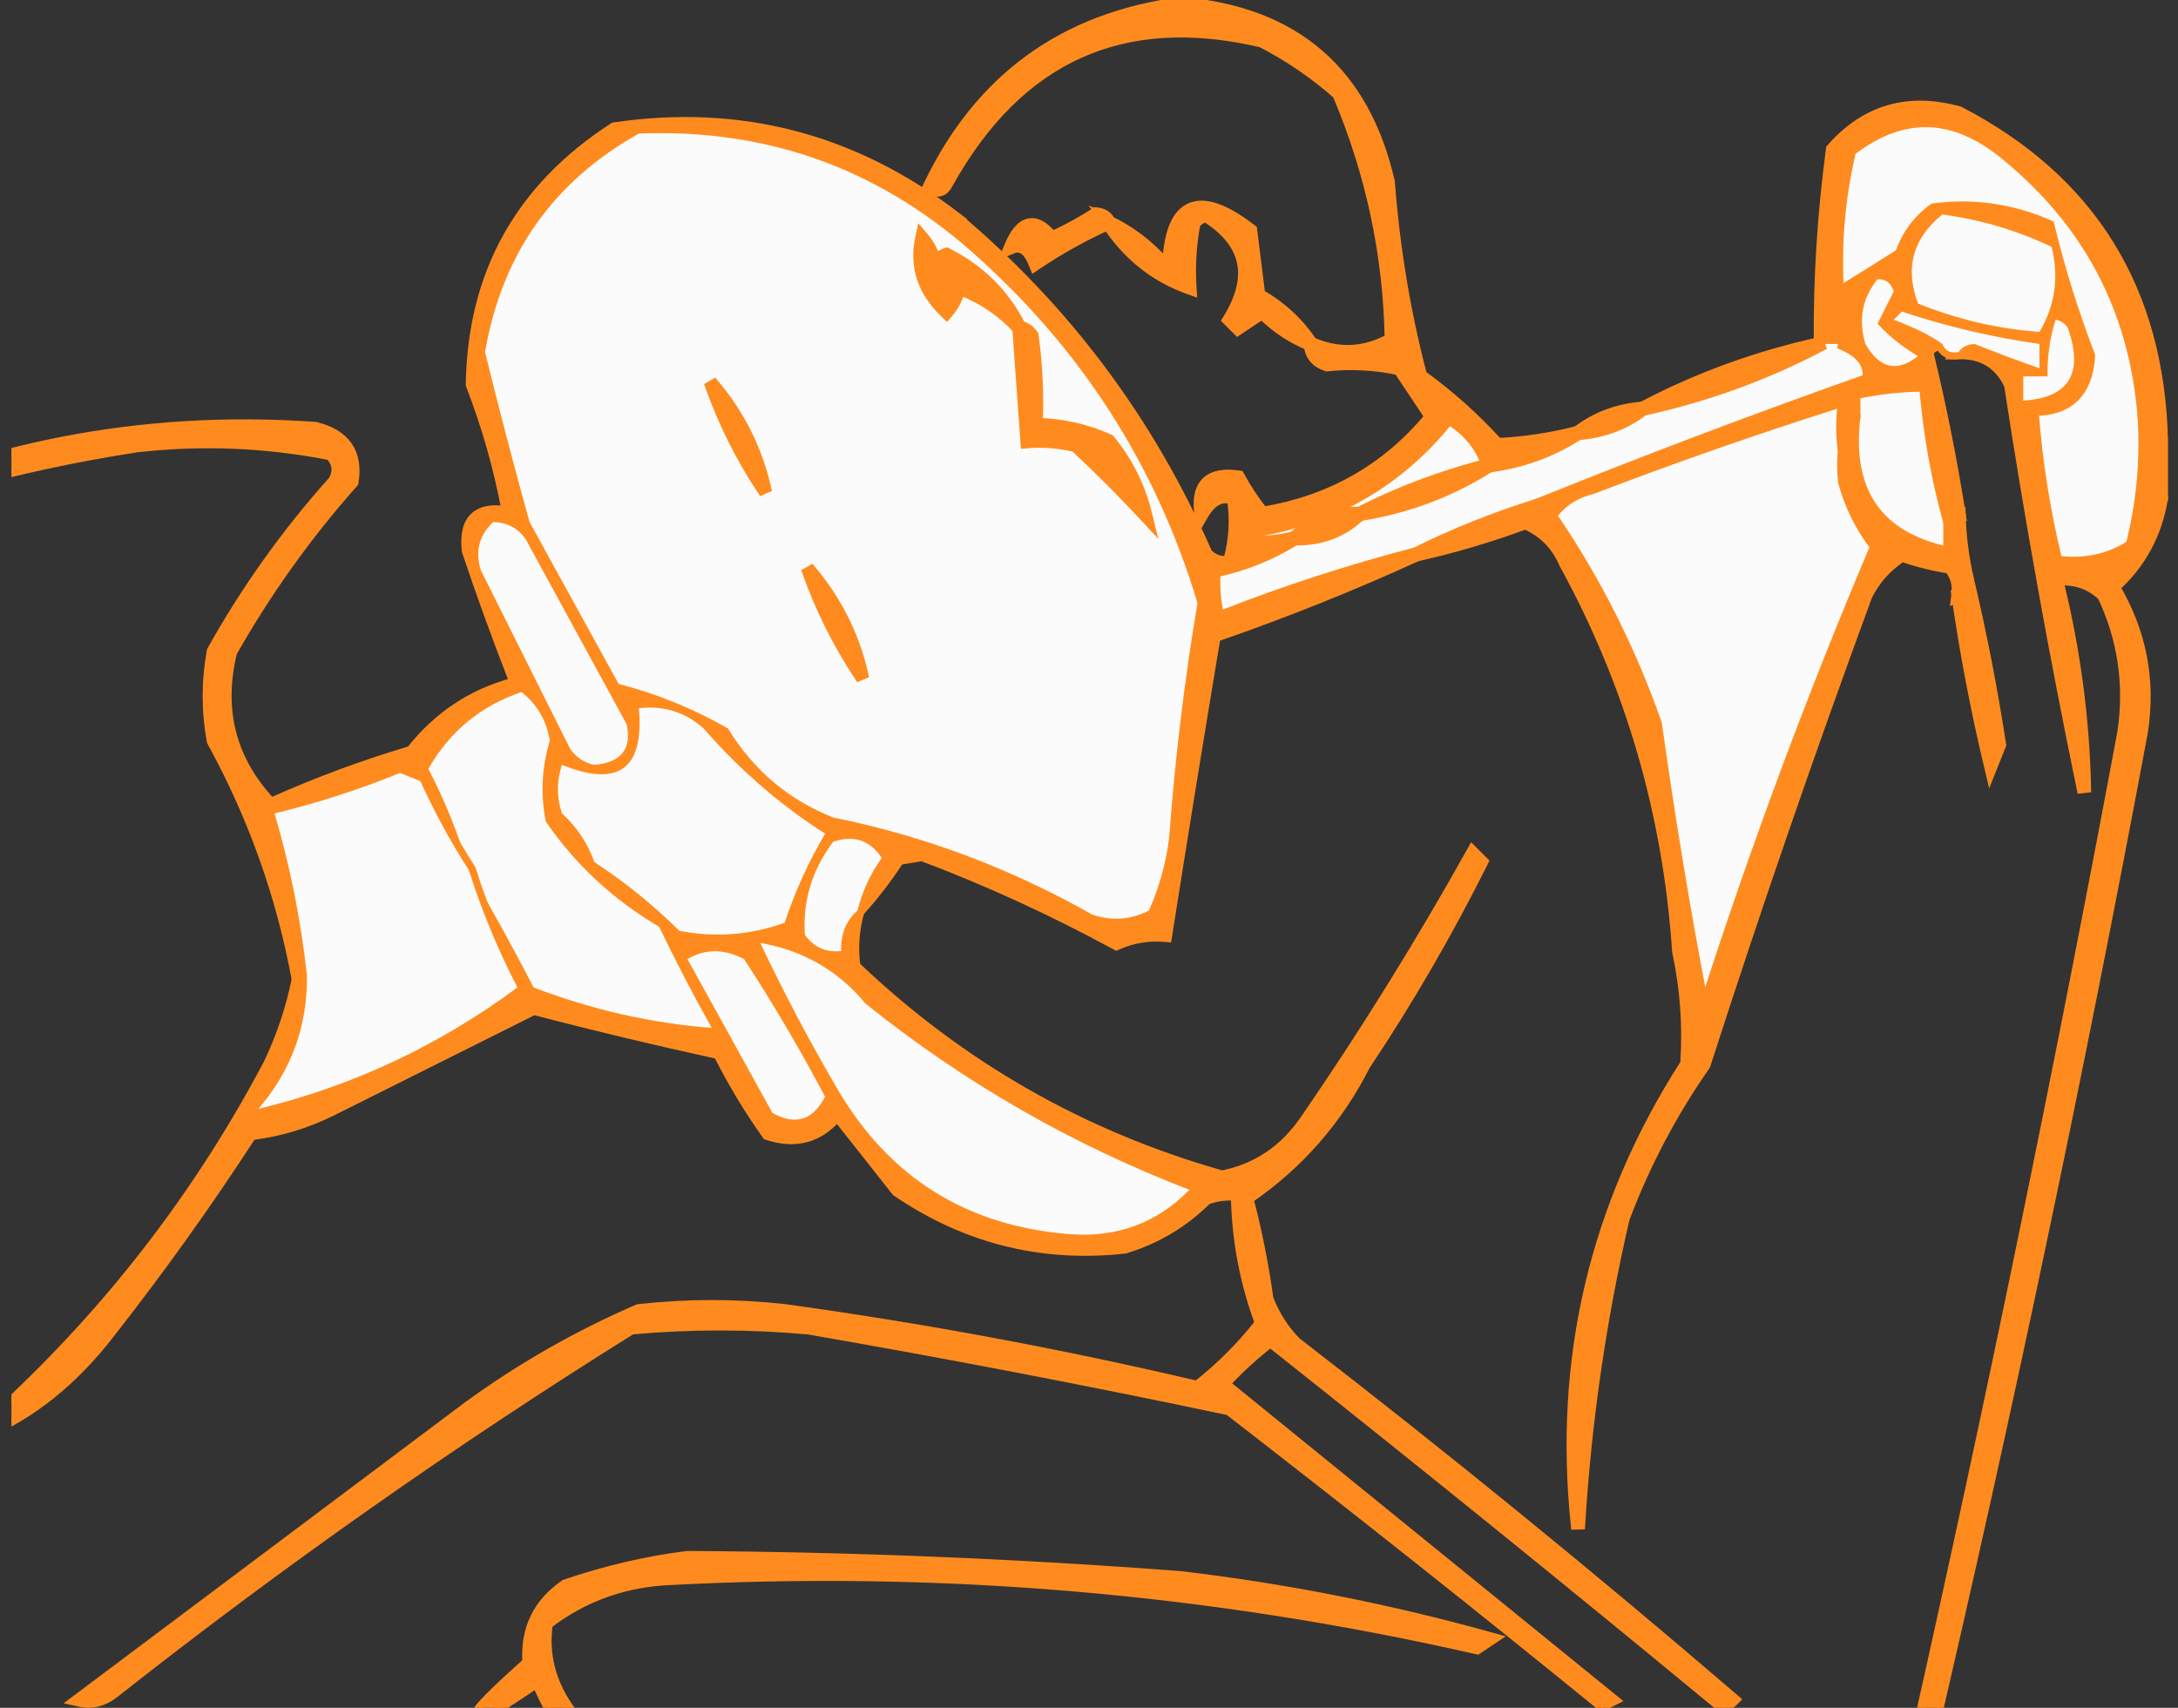 <svg width="153" height="120" viewBox="0 0 153 120" fill="none" xmlns="http://www.w3.org/2000/svg">
<rect x="0" y="0" width="153" height="120" fill="#333333" stroke="none"/>
<g clip-path="url(#clip0_62_3545)">
<path d="M150.911 29.274L150.911 29.274L150.911 29.27C150.316 21.671 147.06 15.448 141.152 10.613C139.274 9.057 137.374 8.237 135.455 8.188C133.535 8.139 131.632 8.862 129.75 10.324L129.681 10.378L129.66 10.463C128.852 13.832 128.566 17.269 128.801 20.775L128.828 21.188L129.181 20.971C130.682 20.048 132.2 19.1 133.734 18.126L133.809 18.078L133.837 17.994C134.242 16.782 134.952 15.794 135.972 15.027C138.609 14.694 141.158 15.053 143.623 16.105C144.363 19.13 145.298 22.116 146.427 25.062C146.34 26.264 145.982 27.118 145.39 27.668C144.791 28.225 143.91 28.506 142.707 28.471L142.43 28.462L142.45 28.738C142.713 32.407 143.284 36.023 144.163 39.586L144.203 39.75L144.37 39.774C146.421 40.07 148.284 39.679 149.945 38.598L150.026 38.545L150.051 38.451C150.819 35.447 151.105 32.388 150.911 29.274Z" fill="#FBFBFB" stroke="#FF8B1F" stroke-width="0.5"/>
<path d="M152.049 30.995H152.049L152.049 30.989C151.923 25.674 150.667 21.071 148.27 17.189C145.873 13.306 142.345 10.158 137.696 7.74L137.673 7.728L137.647 7.721C135.85 7.224 134.187 7.19 132.666 7.632C131.144 8.074 129.781 8.987 128.578 10.356L128.528 10.413L128.518 10.488C127.908 15.053 127.623 19.614 127.663 24.173L127.665 24.421H127.913H127.916H127.919H127.923H127.926H127.929H127.933H127.936H127.939H127.943H127.946H127.949H127.953H127.956H127.959H127.963H127.966H127.969H127.973H127.976H127.979H127.983H127.986H127.989H127.993H127.996H127.999H128.003H128.006H128.009H128.013H128.016H128.019H128.023H128.026H128.029H128.033H128.036H128.039H128.043H128.046H128.049H128.053H128.056H128.059H128.063H128.066H128.069H128.073H128.076H128.079H128.083H128.086H128.089H128.093H128.096H128.099H128.103H128.106H128.109H128.113H128.116H128.119H128.123H128.126H128.129H128.133H128.136H128.139H128.143H128.146H128.149H128.153H128.156H128.159H128.163H128.166H128.169H128.173H128.176H128.179H128.183H128.186H128.189H128.193H128.196H128.199H128.203H128.206H128.209H128.213H128.216H128.219H128.223H128.226H128.229H128.233H128.236H128.239H128.243H128.246H128.249H128.253H128.256H128.259H128.263H128.266H128.269H128.273H128.276H128.279H128.283H128.286H128.289H128.293H128.296H128.299H128.303H128.306H128.309H128.313H128.316H128.319H128.323H128.326H128.329H128.333H128.336H128.339H128.342H128.346H128.349H128.352H128.356H128.359H128.362H128.366H128.369H128.372H128.376H128.379H128.382H128.386H128.389H128.392H128.396H128.399H128.402H128.406H128.409H128.412H128.416H128.419H128.422H128.426H128.429H128.432H128.436H128.439H128.442H128.446H128.449H128.452H128.456H128.459H128.462H128.466H128.469H128.472H128.476H128.479H128.482H128.486H128.489H128.492H128.496H128.499H128.502H128.506H128.509H128.512H128.516H128.519H128.522H128.526H128.529H128.532H128.536H128.539H128.542H128.546H128.549H128.552H128.556H128.559H128.562H128.566H128.569H128.572H128.576H128.579H128.582H128.586H128.589H128.592H128.596H128.599H128.602H128.606H128.609H128.612H128.616H128.619H128.622H128.626H128.629H128.632H128.636H128.639H128.642H128.646H128.649H128.652H128.656H128.659H128.662H128.666H128.669H128.672H128.676H128.679H128.682H128.686H128.689H128.692H128.696H128.699H128.702H128.706H128.709H128.712H128.716H128.719H128.722H128.726H128.729H128.732H128.736H128.739H128.742H128.746H128.749H128.752H128.756H128.759H128.762H128.766H128.769H128.772H128.776H128.779H128.782H128.786H128.789H128.792H128.796H128.799H128.802H128.806H128.809H128.812H128.816H128.819H128.822H128.826H128.829H128.832H128.836H128.839H128.842H128.846H128.849H128.852H128.856H128.859H128.862H128.866H128.869H128.872H128.876H128.879H128.882H128.886H128.889H128.892H128.896H128.899H128.902H128.906H128.909H128.912H128.916H128.919H128.922H128.926H128.929H128.932H128.936H128.939H128.942H128.946H128.949H128.952H128.956H128.959H128.962H128.966H128.969H128.972H128.976H128.979H128.982H128.986H128.989H128.992H128.996H128.999H129.002H129.006H129.009H129.012H129.016H129.019H129.022H129.026H129.029H129.032H129.036H129.039H129.042H129.046H129.049H129.052H129.056H129.059H129.062H129.066H129.069H129.072H129.076H129.079H129.082H129.086H129.089H129.092H129.096H129.099H129.102H129.106H129.109H129.112H129.116H129.119H129.122H129.126H129.129H129.132H129.136H129.139H129.142H129.146H129.149H129.152H129.156H129.159H129.162H129.166H129.169H129.172H129.176H129.179H129.182H129.186H129.189H129.192H129.196H129.199H129.202H129.206H129.209H129.212H129.216H129.219H129.222H129.226H129.229H129.232H129.236H129.239H129.242H129.246H129.249H129.252H129.256H129.259H129.262H129.266H129.269H129.272H129.276H129.279H129.282H129.286H129.289H129.292H129.296H129.299H129.302H129.306H129.309H129.312H129.316H129.319H129.322H129.326H129.329H129.332H129.336H129.339H129.342H129.346H129.349H129.352H129.356H129.359H129.362H129.366H129.369H129.372H129.376H129.379H129.382H129.386H129.389H129.392H129.396H129.399H129.402H129.406H129.409H129.412H129.416H129.419H129.422H129.426H129.429H129.432H129.436H129.439H129.442H129.446H129.449H129.452H129.456H129.459H129.462H129.465H129.469H129.472H129.475H129.479H129.482H129.485H129.489H129.492H129.495H129.499H129.502H129.505H129.509H129.512H129.515H129.519H129.522H129.525H129.529H129.532H129.535H129.539H129.542H129.545H129.549H129.552H129.555H129.559H129.562H129.565H129.569H129.572H129.575H129.579H129.582H129.585H129.589H129.592H129.595H129.599H129.602H129.605H129.609H129.612H129.615H129.619H129.828L129.865 24.215C129.915 23.934 130.063 23.706 130.329 23.523L130.621 23.322L130.334 23.115C129.533 22.537 129.193 21.771 129.299 20.785L129.301 20.763L129.3 20.741C129.07 17.315 129.346 13.957 130.126 10.665C131.918 9.291 133.688 8.643 135.442 8.688C137.22 8.733 139.016 9.492 140.834 10.998L140.835 10.999C146.638 15.748 149.828 21.846 150.412 29.308L150.413 29.323L150.416 29.338L150.985 32.182L151.554 35.025L152.049 34.976V34.968V34.961V34.953V34.945V34.937V34.93V34.922V34.914V34.906V34.898V34.891V34.883V34.875V34.867V34.86V34.852V34.844V34.836V34.828V34.821V34.813V34.805V34.797V34.79V34.782V34.774V34.766V34.758V34.751V34.743V34.735V34.727V34.72V34.712V34.704V34.696V34.688V34.681V34.673V34.665V34.657V34.65V34.642V34.634V34.626V34.619V34.611V34.603V34.595V34.587V34.58V34.572V34.564V34.556V34.549V34.541V34.533V34.525V34.517V34.51V34.502V34.494V34.486V34.479V34.471V34.463V34.455V34.447V34.44V34.432V34.424V34.416V34.409V34.401V34.393V34.385V34.377V34.37V34.362V34.354V34.346V34.339V34.331V34.323V34.315V34.307V34.3V34.292V34.284V34.276V34.269V34.261V34.253V34.245V34.238V34.23V34.222V34.214V34.206V34.199V34.191V34.183V34.175V34.168V34.16V34.152V34.144V34.136V34.129V34.121V34.113V34.105V34.098V34.09V34.082V34.074V34.066V34.059V34.051V34.043V34.035V34.028V34.02V34.012V34.004V33.996V33.989V33.981V33.973V33.965V33.958V33.95V33.942V33.934V33.926V33.919V33.911V33.903V33.895V33.888V33.88V33.872V33.864V33.857V33.849V33.841V33.833V33.825V33.818V33.81V33.802V33.794V33.787V33.779V33.771V33.763V33.755V33.748V33.74V33.732V33.724V33.717V33.709V33.701V33.693V33.685V33.678V33.67V33.662V33.654V33.647V33.639V33.631V33.623V33.615V33.608V33.6V33.592V33.584V33.577V33.569V33.561V33.553V33.545V33.538V33.53V33.522V33.514V33.507V33.499V33.491V33.483V33.476V33.468V33.46V33.452V33.444V33.437V33.429V33.421V33.413V33.406V33.398V33.39V33.382V33.374V33.367V33.359V33.351V33.343V33.336V33.328V33.32V33.312V33.304V33.297V33.289V33.281V33.273V33.266V33.258V33.25V33.242V33.234V33.227V33.219V33.211V33.203V33.196V33.188V33.18V33.172V33.164V33.157V33.149V33.141V33.133V33.126V33.118V33.11V33.102V33.095V33.087V33.079V33.071V33.063V33.056V33.048V33.04V33.032V33.025V33.017V33.009V33.001V32.993V32.986V32.978V32.97V32.962V32.955V32.947V32.939V32.931V32.923V32.916V32.908V32.9V32.892V32.885V32.877V32.869V32.861V32.853V32.846V32.838V32.83V32.822V32.815V32.807V32.799V32.791V32.783V32.776V32.768V32.76V32.752V32.745V32.737V32.729V32.721V32.714V32.706V32.698V32.69V32.682V32.675V32.667V32.659V32.651V32.644V32.636V32.628V32.62V32.612V32.605V32.597V32.589V32.581V32.574V32.566V32.558V32.55V32.542V32.535V32.527V32.519V32.511V32.504V32.496V32.488V32.48V32.472V32.465V32.457V32.449V32.441V32.434V32.426V32.418V32.41V32.403V32.395V32.387V32.379V32.371V32.364V32.356V32.348V32.34V32.333V32.325V32.317V32.309V32.301V32.294V32.286V32.278V32.27V32.263V32.255V32.247V32.239V32.231V32.224V32.216V32.208V32.2V32.193V32.185V32.177V32.169V32.161V32.154V32.146V32.138V32.13V32.123V32.115V32.107V32.099V32.092V32.084V32.076V32.068V32.06V32.053V32.045V32.037V32.029V32.022V32.014V32.006V31.998V31.99V31.983V31.975V31.967V31.959V31.952V31.944V31.936V31.928V31.921V31.913V31.905V31.897V31.889V31.882V31.874V31.866V31.858V31.851V31.843V31.835V31.827V31.819V31.812V31.804V31.796V31.788V31.78V31.773V31.765V31.757V31.749V31.742V31.734V31.726V31.718V31.71V31.703V31.695V31.687V31.679V31.672V31.664V31.656V31.648V31.64V31.633V31.625V31.617V31.609V31.602V31.594V31.586V31.578V31.571V31.563V31.555V31.547V31.54V31.532V31.524V31.516V31.508V31.501V31.493V31.485V31.477V31.47V31.462V31.454V31.446V31.438V31.431V31.423V31.415V31.407V31.399V31.392V31.384V31.376V31.368V31.361V31.353V31.345V31.337V31.329V31.322V31.314V31.306V31.298V31.291V31.283V31.275V31.267V31.26V31.252V31.244V31.236V31.228V31.221V31.213V31.205V31.197V31.19V31.182V31.174V31.166V31.159V31.151V31.143V31.135V31.127V31.12V31.112V31.104V31.096V31.088V31.081V31.073V31.065V31.057V31.05V31.042V31.034V31.026V31.018V31.011V31.003V30.995Z" fill="#FF8B1F" stroke="#FF8B1F" stroke-width="0.5"/>
<path d="M127.913 23.921H127.851L127.796 23.95C123.889 26.007 119.74 27.516 115.347 28.476L115.293 28.488L115.248 28.522C113.985 29.496 112.516 30.048 110.832 30.177L110.768 30.182L110.715 30.217C108.871 31.414 106.821 32.16 104.563 32.454L104.508 32.461L104.461 32.49C101.731 34.226 98.73 35.352 95.457 35.867L95.379 35.879L95.323 35.933C94.131 37.07 92.68 37.617 90.953 37.57L90.877 37.568L90.813 37.608C89.116 38.674 87.248 39.422 85.207 39.85L85.024 39.889L85.009 40.075C84.915 41.255 85.012 42.42 85.3 43.568L85.37 43.845L85.635 43.74C90.17 41.944 94.805 40.431 99.54 39.199L99.565 39.193L99.588 39.181C102.286 37.839 105.117 36.706 108.082 35.784L108.092 35.781L108.101 35.777C115.747 32.689 123.517 29.752 131.408 26.966L131.55 26.916L131.572 26.767C131.663 26.155 131.553 25.6 131.231 25.116C130.912 24.639 130.4 24.251 129.722 23.943L129.673 23.921H129.619H129.615H129.612H129.609H129.606H129.602H129.599H129.596H129.592H129.589H129.586H129.582H129.579H129.576H129.572H129.569H129.566H129.562H129.559H129.556H129.552H129.549H129.546H129.542H129.539H129.536H129.532H129.529H129.526H129.522H129.519H129.516H129.512H129.509H129.506H129.502H129.499H129.496H129.492H129.489H129.486H129.482H129.479H129.476H129.472H129.469H129.466H129.462H129.459H129.456H129.452H129.449H129.446H129.442H129.439H129.436H129.432H129.429H129.426H129.422H129.419H129.416H129.412H129.409H129.406H129.402H129.399H129.396H129.392H129.389H129.386H129.382H129.379H129.376H129.372H129.369H129.366H129.362H129.359H129.356H129.352H129.349H129.346H129.342H129.339H129.336H129.332H129.329H129.326H129.322H129.319H129.316H129.312H129.309H129.306H129.302H129.299H129.296H129.292H129.289H129.286H129.282H129.279H129.276H129.272H129.269H129.266H129.262H129.259H129.256H129.252H129.249H129.246H129.242H129.239H129.236H129.232H129.229H129.226H129.222H129.219H129.216H129.212H129.209H129.206H129.202H129.199H129.196H129.192H129.189H129.186H129.182H129.179H129.176H129.172H129.169H129.166H129.162H129.159H129.156H129.152H129.149H129.146H129.142H129.139H129.136H129.132H129.129H129.126H129.122H129.119H129.116H129.112H129.109H129.106H129.102H129.099H129.096H129.092H129.089H129.086H129.082H129.079H129.076H129.072H129.069H129.066H129.062H129.059H129.056H129.052H129.049H129.046H129.042H129.039H129.036H129.032H129.029H129.026H129.022H129.019H129.016H129.012H129.009H129.006H129.002H128.999H128.996H128.992H128.989H128.986H128.982H128.979H128.976H128.972H128.969H128.966H128.962H128.959H128.956H128.952H128.949H128.946H128.942H128.939H128.936H128.932H128.929H128.926H128.922H128.919H128.916H128.912H128.909H128.906H128.902H128.899H128.896H128.892H128.889H128.886H128.882H128.879H128.876H128.872H128.869H128.866H128.862H128.859H128.856H128.852H128.849H128.846H128.842H128.839H128.836H128.832H128.829H128.826H128.822H128.819H128.816H128.812H128.809H128.806H128.802H128.799H128.796H128.792H128.789H128.786H128.782H128.779H128.776H128.772H128.769H128.766H128.762H128.759H128.756H128.752H128.749H128.746H128.742H128.739H128.736H128.732H128.729H128.726H128.722H128.719H128.716H128.712H128.709H128.706H128.702H128.699H128.696H128.692H128.689H128.686H128.682H128.679H128.676H128.672H128.669H128.666H128.662H128.659H128.656H128.652H128.649H128.646H128.642H128.639H128.636H128.632H128.629H128.626H128.622H128.619H128.616H128.612H128.609H128.606H128.602H128.599H128.596H128.592H128.589H128.586H128.582H128.579H128.576H128.572H128.569H128.566H128.562H128.559H128.556H128.552H128.549H128.546H128.542H128.539H128.536H128.532H128.529H128.526H128.522H128.519H128.516H128.512H128.509H128.506H128.502H128.499H128.496H128.493H128.489H128.486H128.483H128.479H128.476H128.473H128.469H128.466H128.463H128.459H128.456H128.453H128.449H128.446H128.443H128.439H128.436H128.433H128.429H128.426H128.423H128.419H128.416H128.413H128.409H128.406H128.403H128.399H128.396H128.393H128.389H128.386H128.383H128.379H128.376H128.373H128.369H128.366H128.363H128.359H128.356H128.353H128.349H128.346H128.343H128.339H128.336H128.333H128.329H128.326H128.323H128.319H128.316H128.313H128.309H128.306H128.303H128.299H128.296H128.293H128.289H128.286H128.283H128.279H128.276H128.273H128.269H128.266H128.263H128.259H128.256H128.253H128.249H128.246H128.243H128.239H128.236H128.233H128.229H128.226H128.223H128.219H128.216H128.213H128.209H128.206H128.203H128.199H128.196H128.193H128.189H128.186H128.183H128.179H128.176H128.173H128.169H128.166H128.163H128.159H128.156H128.153H128.149H128.146H128.143H128.139H128.136H128.133H128.129H128.126H128.123H128.119H128.116H128.113H128.109H128.106H128.103H128.099H128.096H128.093H128.089H128.086H128.083H128.079H128.076H128.073H128.069H128.066H128.063H128.059H128.056H128.053H128.049H128.046H128.043H128.039H128.036H128.033H128.029H128.026H128.023H128.019H128.016H128.013H128.009H128.006H128.003H127.999H127.996H127.993H127.989H127.986H127.983H127.979H127.976H127.973H127.969H127.966H127.963H127.959H127.956H127.953H127.949H127.946H127.943H127.939H127.936H127.933H127.929H127.926H127.923H127.919H127.916H127.913Z" fill="#FBFBFB" stroke="#FF8B1F" stroke-width="0.5"/>
<path d="M128.029 24.392L127.859 23.926C123.414 24.899 119.221 26.423 115.284 28.499L115.454 28.965C119.89 27.995 124.082 26.471 128.029 24.392Z" fill="#FF8B1F" stroke="#FF8B1F" stroke-width="0.5"/>
<path d="M137.262 36.682V36.648L137.253 36.615C136.393 33.533 135.827 30.326 135.555 26.994L135.536 26.764L135.305 26.764C133.556 26.769 131.831 26.96 130.133 27.339L129.938 27.383V27.583V27.586V27.59V27.593V27.596V27.599V27.603V27.606V27.61V27.613V27.616V27.619V27.623V27.626V27.63V27.633V27.636V27.64V27.643V27.646V27.649V27.653V27.656V27.66V27.663V27.666V27.669V27.673V27.676V27.68V27.683V27.686V27.689V27.693V27.696V27.7V27.703V27.706V27.709V27.713V27.716V27.72V27.723V27.726V27.73V27.733V27.736V27.739V27.743V27.746V27.75V27.753V27.756V27.759V27.763V27.766V27.77V27.773V27.776V27.779V27.783V27.786V27.79V27.793V27.796V27.799V27.803V27.806V27.809V27.813V27.816V27.82V27.823V27.826V27.829V27.833V27.836V27.84V27.843V27.846V27.849V27.853V27.856V27.86V27.863V27.866V27.869V27.873V27.876V27.88V27.883V27.886V27.89V27.893V27.896V27.899V27.903V27.906V27.91V27.913V27.916V27.919V27.923V27.926V27.929V27.933V27.936V27.939V27.943V27.946V27.949V27.953V27.956V27.959V27.963V27.966V27.969V27.973V27.976V27.979V27.983V27.986V27.989V27.993V27.996V27.999V28.003V28.006V28.009V28.013V28.016V28.019V28.023V28.026V28.029V28.033V28.036V28.039V28.043V28.046V28.049V28.053V28.056V28.059V28.063V28.066V28.069V28.073V28.076V28.079V28.083V28.086V28.089V28.093V28.096V28.099V28.103V28.106V28.109V28.113V28.116V28.119V28.123V28.126V28.129V28.133V28.136V28.139V28.143V28.146V28.149V28.153V28.156V28.159V28.163V28.166V28.169V28.173V28.176V28.179V28.183V28.186V28.189V28.193V28.196V28.199V28.203V28.206V28.209V28.213V28.216V28.219V28.223V28.226V28.229V28.233V28.236V28.239V28.243V28.246V28.249V28.253V28.256V28.259V28.263V28.266V28.269V28.273V28.276V28.279V28.283V28.286V28.289V28.293V28.296V28.299V28.303V28.306V28.309V28.313V28.316V28.319V28.323V28.326V28.329V28.333V28.336V28.339V28.343V28.346V28.349V28.353V28.356V28.359V28.363V28.366V28.369V28.373V28.376V28.379V28.383V28.386V28.389V28.393V28.396V28.399V28.403V28.406V28.409V28.413V28.416V28.419V28.423V28.426V28.429V28.433V28.436V28.439V28.443V28.446V28.449V28.453V28.456V28.459V28.463V28.466V28.469V28.473V28.476V28.479V28.483V28.486V28.489V28.493V28.496V28.499V28.503V28.506V28.509V28.513V28.516V28.519V28.523V28.526V28.529V28.533V28.536V28.539V28.543V28.546V28.549V28.553V28.556V28.559V28.563V28.566V28.569V28.573V28.576V28.579V28.583V28.586V28.589V28.593V28.596V28.599V28.603V28.606V28.609V28.613V28.616V28.619V28.623V28.626V28.629V28.633V28.636V28.639V28.643V28.646V28.649V28.653V28.656V28.659V28.663V28.666V28.669V28.673V28.676V28.679V28.683V28.686V28.689V28.693V28.696V28.699V28.703V28.706V28.709V28.712V28.716V28.719V28.723V28.726V28.729V28.733V28.736V28.739V28.742V28.746V28.749V28.753V28.756V28.759V28.762V28.766V28.769V28.773V28.776V28.779V28.782V28.786V28.789V28.793V28.796V28.799V28.802V28.806V28.809V28.812V28.816V28.819V28.823V28.826V28.829V28.832V28.836V28.839V28.843V28.846V28.849V28.852V28.856V28.859V28.863V28.866V28.869V28.872V28.876V28.879V28.883V28.886V28.889V28.892V28.896V28.899V28.902V28.906V28.909V28.913V28.916V28.919V28.922V28.926V28.929V28.933V28.936V28.939V28.942V28.946V28.949V28.953V28.956V28.959V28.962V28.966V28.969V28.973V28.976V28.979V28.983V28.986V28.989V28.992V28.996V28.999V29.003V29.006V29.009V29.012V29.016V29.019V29.023V29.026V29.029V29.032V29.036V29.039V29.042V29.046V29.049V29.052V29.056V29.059V29.062V29.066V29.069V29.072V29.076V29.079V29.082V29.086V29.089V29.092V29.096V29.099V29.102V29.106V29.109V29.112V29.116V29.119V29.122V29.126V29.129V29.132V29.136V29.139V29.142V29.146V29.149V29.152V29.156V29.159V29.162V29.166V29.169V29.172V29.176V29.179V29.182V29.186V29.189V29.192V29.196V29.199V29.202V29.206V29.209V29.212V29.216V29.219V29.222V29.226V29.229V29.232V29.236V29.239V29.242V29.246V29.249V29.252V29.256V29.259V29.262V29.266V29.269V29.272V29.274C129.621 32.005 130.034 34.224 131.216 35.899C132.402 37.578 134.332 38.67 136.963 39.202L137.262 39.263V38.957V38.953V38.948V38.944V38.94V38.935V38.931V38.926V38.922V38.917V38.913V38.908V38.904V38.9V38.895V38.891V38.886V38.882V38.877V38.873V38.868V38.864V38.859V38.855V38.851V38.846V38.842V38.837V38.833V38.828V38.824V38.82V38.815V38.811V38.806V38.802V38.797V38.793V38.788V38.784V38.78V38.775V38.771V38.766V38.762V38.757V38.753V38.748V38.744V38.74V38.735V38.731V38.726V38.722V38.717V38.713V38.709V38.704V38.7V38.695V38.691V38.686V38.682V38.677V38.673V38.669V38.664V38.66V38.655V38.651V38.646V38.642V38.637V38.633V38.629V38.624V38.62V38.615V38.611V38.606V38.602V38.597V38.593V38.589V38.584V38.58V38.575V38.571V38.566V38.562V38.557V38.553V38.548V38.544V38.54V38.535V38.531V38.526V38.522V38.517V38.513V38.508V38.504V38.5V38.495V38.491V38.486V38.482V38.477V38.473V38.468V38.464V38.46V38.455V38.451V38.446V38.442V38.437V38.433V38.429V38.424V38.42V38.415V38.411V38.406V38.402V38.398V38.393V38.389V38.384V38.38V38.375V38.371V38.366V38.362V38.358V38.353V38.349V38.344V38.34V38.335V38.331V38.326V38.322V38.318V38.313V38.309V38.304V38.3V38.295V38.291V38.286V38.282V38.278V38.273V38.269V38.264V38.26V38.255V38.251V38.246V38.242V38.237V38.233V38.229V38.224V38.22V38.215V38.211V38.206V38.202V38.197V38.193V38.189V38.184V38.18V38.175V38.171V38.166V38.162V38.157V38.153V38.149V38.144V38.14V38.135V38.131V38.126V38.122V38.117V38.113V38.109V38.104V38.1V38.095V38.091V38.086V38.082V38.078V38.073V38.069V38.064V38.06V38.055V38.051V38.046V38.042V38.038V38.033V38.029V38.024V38.02V38.015V38.011V38.007V38.002V37.998V37.993V37.989V37.984V37.98V37.975V37.971V37.967V37.962V37.958V37.953V37.949V37.944V37.94V37.935V37.931V37.926V37.922V37.918V37.913V37.909V37.904V37.9V37.895V37.891V37.886V37.882V37.878V37.873V37.869V37.864V37.86V37.855V37.851V37.846V37.842V37.838V37.833V37.829V37.824V37.82V37.815V37.811V37.806V37.802V37.798V37.793V37.789V37.784V37.78V37.775V37.771V37.767V37.762V37.758V37.753V37.749V37.744V37.74V37.735V37.731V37.727V37.722V37.718V37.713V37.709V37.704V37.7V37.695V37.691V37.687V37.682V37.678V37.673V37.669V37.664V37.66V37.655V37.651V37.647V37.642V37.638V37.633V37.629V37.624V37.62V37.615V37.611V37.607V37.602V37.598V37.593V37.589V37.584V37.58V37.575V37.571V37.567V37.562V37.558V37.553V37.549V37.544V37.54V37.535V37.531V37.527V37.522V37.518V37.513V37.509V37.504V37.5V37.495V37.491V37.487V37.482V37.478V37.473V37.469V37.464V37.46V37.456V37.451V37.447V37.442V37.438V37.433V37.429V37.424V37.42V37.416V37.411V37.407V37.402V37.398V37.393V37.389V37.384V37.38V37.376V37.371V37.367V37.362V37.358V37.353V37.349V37.344V37.34V37.336V37.331V37.327V37.322V37.318V37.313V37.309V37.304V37.3V37.296V37.291V37.287V37.282V37.278V37.273V37.269V37.264V37.26V37.256V37.251V37.247V37.242V37.238V37.233V37.229V37.224V37.22V37.216V37.211V37.207V37.202V37.198V37.193V37.189V37.184V37.18V37.176V37.171V37.167V37.162V37.158V37.153V37.149V37.145V37.14V37.136V37.131V37.127V37.122V37.118V37.113V37.109V37.105V37.1V37.096V37.091V37.087V37.082V37.078V37.073V37.069V37.065V37.06V37.056V37.051V37.047V37.042V37.038V37.033V37.029V37.025V37.02V37.016V37.011V37.007V37.002V36.998V36.993V36.989V36.984V36.98V36.976V36.971V36.967V36.962V36.958V36.953V36.949V36.944V36.94V36.936V36.931V36.927V36.922V36.918V36.913V36.909V36.905V36.9V36.896V36.891V36.887V36.882V36.878V36.873V36.869V36.865V36.86V36.856V36.851V36.847V36.842V36.838V36.834V36.829V36.825V36.82V36.816V36.811V36.807V36.802V36.798V36.794V36.789V36.785V36.78V36.776V36.771V36.767V36.762V36.758V36.754V36.749V36.745V36.74V36.736V36.731V36.727V36.722V36.718V36.714V36.709V36.705V36.7V36.696V36.691V36.687V36.682Z" fill="#FBFBFB" stroke="#FF8B1F" stroke-width="0.5"/>
<path d="M150.907 29.24L150.412 29.305C150.601 32.334 150.327 35.309 149.59 38.231C148.102 39.175 146.445 39.532 144.608 39.301C143.78 35.906 143.233 32.464 142.969 28.973C144.124 28.962 145.056 28.66 145.731 28.034C146.457 27.36 146.844 26.346 146.93 25.04L146.933 24.985L146.914 24.934C145.768 21.951 144.823 18.928 144.08 15.865L144.051 15.745L143.937 15.695C141.333 14.561 138.634 14.175 135.842 14.539L135.778 14.547L135.726 14.586C134.62 15.402 133.841 16.459 133.392 17.751C131.885 18.707 130.394 19.638 128.919 20.545L128.815 20.61L128.802 20.732C128.688 21.787 129.021 22.66 129.791 23.323C129.571 23.544 129.429 23.812 129.373 24.126L129.338 24.318L129.515 24.398C130.14 24.683 130.564 25.018 130.815 25.393C131.037 25.727 131.133 26.107 131.095 26.546C123.247 29.319 115.52 32.241 107.914 35.313L107.563 35.455L107.831 35.722C108.026 35.917 108.214 36.105 108.401 36.292C108.587 36.478 108.774 36.665 108.968 36.859L109.194 37.085L109.359 36.811C109.931 35.861 110.819 35.233 112.048 34.935L112.063 34.931L112.078 34.925C117.596 32.814 123.16 30.863 128.77 29.072C128.65 30.791 128.853 32.409 129.383 33.922L129.867 33.812C129.697 32.208 129.883 30.732 130.42 29.381L130.438 29.337V29.289V29.286V29.282V29.279V29.276V29.272V29.269V29.266V29.262V29.259V29.256V29.252V29.249V29.246V29.242V29.239V29.236V29.232V29.229V29.226V29.222V29.219V29.216V29.212V29.209V29.206V29.202V29.199V29.196V29.192V29.189V29.186V29.182V29.179V29.176V29.172V29.169V29.166V29.162V29.159V29.156V29.152V29.149V29.146V29.142V29.139V29.136V29.132V29.129V29.126V29.122V29.119V29.116V29.112V29.109V29.106V29.102V29.099V29.096V29.092V29.089V29.086V29.082V29.079V29.076V29.072V29.069V29.066V29.062V29.059V29.056V29.052V29.049V29.046V29.043V29.039V29.036V29.032V29.029V29.026V29.023V29.019V29.016V29.012V29.009V29.006V29.003V28.999V28.996V28.992V28.989V28.986V28.983V28.979V28.976V28.973V28.969V28.966V28.962V28.959V28.956V28.953V28.949V28.946V28.942V28.939V28.936V28.933V28.929V28.926V28.922V28.919V28.916V28.913V28.909V28.906V28.902V28.899V28.896V28.892V28.889V28.886V28.883V28.879V28.876V28.872V28.869V28.866V28.863V28.859V28.856V28.852V28.849V28.846V28.843V28.839V28.836V28.832V28.829V28.826V28.823V28.819V28.816V28.812V28.809V28.806V28.802V28.799V28.796V28.793V28.789V28.786V28.782V28.779V28.776V28.773V28.769V28.766V28.762V28.759V28.756V28.753V28.749V28.746V28.742V28.739V28.736V28.733V28.729V28.726V28.723V28.719V28.716V28.713V28.709V28.706V28.703V28.699V28.696V28.693V28.689V28.686V28.683V28.679V28.676V28.673V28.669V28.666V28.663V28.659V28.656V28.653V28.649V28.646V28.643V28.639V28.636V28.633V28.629V28.626V28.623V28.619V28.616V28.613V28.609V28.606V28.603V28.599V28.596V28.593V28.589V28.586V28.583V28.579V28.576V28.573V28.569V28.566V28.563V28.559V28.556V28.553V28.549V28.546V28.543V28.539V28.536V28.533V28.529V28.526V28.523V28.519V28.516V28.513V28.509V28.506V28.503V28.499V28.496V28.493V28.489V28.486V28.483V28.479V28.476V28.473V28.469V28.466V28.463V28.459V28.456V28.453V28.449V28.446V28.443V28.439V28.436V28.433V28.429V28.426V28.423V28.419V28.416V28.413V28.409V28.406V28.403V28.399V28.396V28.393V28.389V28.386V28.383V28.379V28.376V28.373V28.369V28.366V28.363V28.359V28.356V28.353V28.349V28.346V28.343V28.339V28.336V28.333V28.329V28.326V28.323V28.319V28.316V28.313V28.309V28.306V28.303V28.299V28.296V28.293V28.289V28.286V28.283V28.279V28.276V28.273V28.269V28.266V28.263V28.259V28.256V28.253V28.249V28.246V28.243V28.239V28.236V28.233V28.229V28.226V28.223V28.219V28.216V28.213V28.209V28.206V28.203V28.199V28.196V28.193V28.189V28.186V28.183V28.179V28.176V28.173V28.169V28.166V28.163V28.159V28.156V28.153V28.149V28.146V28.143V28.139V28.136V28.133V28.129V28.126V28.123V28.119V28.116V28.113V28.109V28.106V28.103V28.099V28.096V28.093V28.089V28.086V28.083V28.079V28.076V28.073V28.069V28.066V28.063V28.059V28.056V28.053V28.049V28.046V28.043V28.039V28.036V28.033V28.029V28.026V28.023V28.019V28.016V28.013V28.009V28.006V28.003V27.999V27.996V27.993V27.989V27.986V27.983V27.979V27.976V27.973V27.969V27.966V27.963V27.959V27.956V27.953V27.949V27.946V27.943V27.939V27.936V27.933V27.929V27.926V27.923V27.919V27.916V27.913V27.91V27.906V27.903V27.899V27.896V27.893V27.89V27.886V27.883V27.88V27.876V27.873V27.869V27.866V27.863V27.86V27.856V27.853V27.849V27.846V27.843V27.84V27.836V27.833V27.829V27.826V27.823V27.82V27.816V27.813V27.809V27.806V27.803V27.799V27.796V27.793V27.79V27.786V27.784C131.962 27.458 133.509 27.285 135.076 27.266C135.357 30.546 135.922 33.707 136.771 36.75L137.262 36.682C137.262 36.531 137.3 36.464 137.331 36.433C137.362 36.401 137.43 36.364 137.581 36.364H137.873L137.828 36.075C137.232 32.282 136.48 28.517 135.574 24.782C135.672 24.635 135.781 24.538 135.897 24.48C136.033 24.413 136.198 24.387 136.407 24.418L136.593 23.97C135.886 23.442 134.844 22.91 133.479 22.37L133.492 22.357L133.668 22.181C136.727 23.187 139.844 23.923 143.018 24.387V24.387V24.39V24.394V24.397V24.401V24.404V24.407V24.41V24.414V24.417V24.421V24.424V24.427V24.43V24.434V24.437V24.441V24.444V24.447V24.451V24.454V24.457V24.46V24.464V24.467V24.471V24.474V24.477V24.48V24.484V24.487V24.491V24.494V24.497V24.5V24.504V24.507V24.511V24.514V24.517V24.52V24.524V24.527V24.53V24.534V24.537V24.541V24.544V24.547V24.55V24.554V24.557V24.56V24.564V24.567V24.57V24.574V24.577V24.58V24.584V24.587V24.59V24.594V24.597V24.6V24.604V24.607V24.61V24.614V24.617V24.62V24.624V24.627V24.63V24.634V24.637V24.64V24.644V24.647V24.65V24.654V24.657V24.66V24.664V24.667V24.67V24.674V24.677V24.68V24.684V24.687V24.69V24.694V24.697V24.7V24.704V24.707V24.71V24.714V24.717V24.72V24.724V24.727V24.73V24.734V24.737V24.74V24.744V24.747V24.75V24.754V24.757V24.76V24.764V24.767V24.77V24.774V24.777V24.78V24.784V24.787V24.79V24.794V24.797V24.8V24.804V24.807V24.81V24.814V24.817V24.82V24.824V24.827V24.83V24.834V24.837V24.84V24.844V24.847V24.85V24.854V24.857V24.86V24.864V24.867V24.87V24.874V24.877V24.88V24.884V24.887V24.89V24.894V24.897V24.9V24.904V24.907V24.91V24.914V24.917V24.92V24.924V24.927V24.93V24.934V24.937V24.94V24.944V24.947V24.95V24.954V24.957V24.96V24.964V24.967V24.97V24.974V24.977V24.98V24.984V24.987V24.99V24.994V24.997V25V25.004V25.007V25.01V25.014V25.017V25.02V25.024V25.027V25.03V25.034V25.037V25.04V25.044V25.047V25.05V25.054V25.057V25.06V25.064V25.067V25.07V25.074V25.077V25.08V25.084V25.087V25.09V25.094V25.097V25.1V25.104V25.107V25.11V25.114V25.117V25.12V25.124V25.127V25.13V25.134V25.137V25.14V25.144V25.147V25.15V25.154V25.157V25.16V25.164V25.167V25.17V25.174V25.177V25.18V25.184V25.187V25.19V25.194V25.197V25.2V25.204V25.207V25.21V25.214V25.217V25.22V25.224V25.227V25.23V25.234V25.237V25.24V25.244V25.247V25.25V25.254V25.257V25.26V25.264V25.267V25.27V25.274V25.277V25.28V25.284V25.287V25.29V25.294V25.297V25.3V25.304V25.307V25.31V25.314V25.317V25.32V25.324V25.327V25.33V25.334V25.337V25.34V25.343V25.347V25.35V25.354V25.357V25.36V25.363V25.367V25.37V25.373V25.377V25.38V25.384V25.387V25.39V25.393V25.397V25.4V25.404V25.407V25.41V25.413V25.417V25.42V25.424V25.427V25.43V25.433V25.437V25.44V25.444V25.447V25.45V25.453V25.457V25.46V25.463V25.467V25.47V25.474V25.477V25.48V25.483V25.487V25.49V25.494V25.497V25.5V25.503V25.507V25.51V25.514V25.517V25.52V25.523C141.634 25.03 140.231 24.502 138.81 23.938L138.76 23.918L138.707 23.921C138.126 23.948 137.664 24.165 137.373 24.6L137.107 24.998L137.585 24.989C138.418 24.974 139.112 25.148 139.68 25.497C140.239 25.841 140.693 26.366 141.036 27.088C142.499 36.619 144.204 46.09 146.151 55.501L146.646 55.445C146.543 50.533 145.901 45.682 144.72 40.891C145.879 40.839 146.847 41.203 147.643 41.98L148.068 42.394V41.801C148.068 41.65 148.105 41.582 148.137 41.551C148.168 41.52 148.235 41.482 148.387 41.482H148.481L148.552 41.419C150.471 39.717 151.637 37.579 152.046 35.016L152.053 34.971L152.044 34.927L151.475 32.084L150.907 29.24Z" fill="#FF8B1F" stroke="#FF8B1F" stroke-width="0.5"/>
<path d="M137.624 24.986L137.729 24.967L137.789 24.878C137.965 24.615 138.246 24.454 138.678 24.424C140.201 25.027 141.703 25.59 143.185 26.113L143.518 26.23V25.877V25.873V25.87V25.867V25.863V25.86V25.857V25.854V25.85V25.847V25.843V25.84V25.837V25.834V25.83V25.827V25.823V25.82V25.817V25.814V25.81V25.807V25.803V25.8V25.797V25.794V25.79V25.787V25.784V25.78V25.777V25.773V25.77V25.767V25.764V25.76V25.757V25.753V25.75V25.747V25.744V25.74V25.737V25.733V25.73V25.727V25.724V25.72V25.717V25.713V25.71V25.707V25.703V25.7V25.697V25.694V25.69V25.687V25.683V25.68V25.677V25.674V25.67V25.667V25.663V25.66V25.657V25.654V25.65V25.647V25.643V25.64V25.637V25.634V25.63V25.627V25.623V25.62V25.617V25.613V25.61V25.607V25.604V25.6V25.597V25.593V25.59V25.587V25.584V25.58V25.577V25.574V25.57V25.567V25.564V25.56V25.557V25.554V25.55V25.547V25.544V25.54V25.537V25.534V25.53V25.527V25.524V25.52V25.517V25.514V25.51V25.507V25.504V25.5V25.497V25.494V25.49V25.487V25.484V25.48V25.477V25.474V25.47V25.467V25.464V25.46V25.457V25.454V25.45V25.447V25.444V25.44V25.437V25.434V25.43V25.427V25.424V25.42V25.417V25.414V25.41V25.407V25.404V25.4V25.397V25.394V25.39V25.387V25.384V25.38V25.377V25.374V25.37V25.367V25.364V25.36V25.357V25.354V25.35V25.347V25.344V25.34V25.337V25.334V25.33V25.327V25.324V25.32V25.317V25.314V25.31V25.307V25.304V25.3V25.297V25.294V25.29V25.287V25.284V25.28V25.277V25.274V25.27V25.267V25.264V25.26V25.257V25.254V25.25V25.247V25.244V25.24V25.237V25.234V25.23V25.227V25.224V25.22V25.217V25.214V25.21V25.207V25.204V25.2V25.197V25.194V25.19V25.187V25.184V25.18V25.177V25.174V25.17V25.167V25.164V25.16V25.157V25.154V25.15V25.147V25.144V25.14V25.137V25.134V25.13V25.127V25.124V25.12V25.117V25.114V25.11V25.107V25.104V25.1V25.097V25.094V25.09V25.087V25.084V25.08V25.077V25.074V25.07V25.067V25.064V25.06V25.057V25.054V25.05V25.047V25.044V25.04V25.037V25.034V25.03V25.027V25.024V25.02V25.017V25.014V25.01V25.007V25.004V25V24.997V24.994V24.99V24.987V24.984V24.98V24.977V24.974V24.97V24.967V24.964V24.96V24.957V24.954V24.95V24.947V24.944V24.94V24.937V24.934V24.93V24.927V24.924V24.92V24.917V24.914V24.91V24.907V24.904V24.9V24.897V24.894V24.89V24.887V24.884V24.88V24.877V24.874V24.87V24.867V24.864V24.86V24.857V24.854V24.85V24.847V24.844V24.84V24.837V24.834V24.83V24.827V24.824V24.82V24.817V24.814V24.81V24.807V24.804V24.8V24.797V24.794V24.79V24.787V24.784V24.78V24.777V24.774V24.77V24.767V24.764V24.761V24.757V24.754V24.75V24.747V24.744V24.741V24.737V24.734V24.73V24.727V24.724V24.721V24.717V24.714V24.71V24.707V24.704V24.701V24.697V24.694V24.691V24.687V24.684V24.68V24.677V24.674V24.671V24.667V24.664V24.66V24.657V24.654V24.651V24.647V24.644V24.64V24.637V24.634V24.631V24.627V24.624V24.62V24.617V24.614V24.61V24.607V24.604V24.601V24.597V24.594V24.59V24.587V24.584V24.581V24.577V24.574V24.57V24.567V24.564V24.561V24.557V24.554V24.55V24.547V24.544V24.541V24.537V24.534V24.53V24.527V24.524V24.52V24.517V24.514V24.511V24.507V24.504V24.5V24.497V24.494V24.491V24.487V24.484V24.48V24.477V24.474V24.471V24.467V24.464V24.46V24.457V24.454V24.451V24.447V24.444V24.441V24.437V24.434V24.431V24.427V24.424V24.421V24.417V24.414V24.411V24.407V24.404V24.401V24.397V24.394V24.391V24.387V24.384V24.381V24.377V24.374V24.371V24.367V24.364V24.361V24.357V24.354V24.351V24.347V24.344V24.341V24.337V24.334V24.331V24.327V24.324V24.321V24.317V24.314V24.311V24.307V24.304V24.301V24.297V24.294V24.291V24.287V24.284V24.281V24.277V24.274V24.271V24.267V24.264V24.261V24.257V24.254V24.251V24.247V24.244V24.241V24.237V24.234V24.231V24.227V24.224V24.221V24.217V24.214V24.211V24.207V24.204V24.201V24.197V24.194V24.191V24.187V24.184V24.181V24.177V24.174V24.171V23.954L143.303 23.923C140.034 23.458 136.826 22.703 133.679 21.659L133.532 21.61L133.423 21.719L133.139 22.003L132.854 22.288L132.582 22.561L132.942 22.698C134.432 23.265 135.527 23.811 136.241 24.332C136.356 24.582 136.527 24.777 136.762 24.894C137.013 25.02 137.307 25.04 137.624 24.986Z" fill="#FBFBFB" stroke="#FF8B1F" stroke-width="0.5"/>
<path d="M144.45 22.218L144.234 22.18L144.167 22.389C143.775 23.622 143.581 24.892 143.584 26.195H143.584H143.58H143.577H143.574H143.57H143.567H143.564H143.56H143.557H143.554H143.55H143.547H143.544H143.54H143.537H143.534H143.53H143.527H143.524H143.52H143.517H143.514H143.51H143.507H143.504H143.5H143.497H143.494H143.49H143.487H143.484H143.48H143.477H143.474H143.47H143.467H143.464H143.46H143.457H143.454H143.45H143.447H143.444H143.44H143.437H143.434H143.43H143.427H143.424H143.42H143.417H143.414H143.41H143.407H143.404H143.4H143.397H143.394H143.39H143.387H143.384H143.38H143.377H143.374H143.37H143.367H143.364H143.36H143.357H143.354H143.35H143.347H143.344H143.34H143.337H143.334H143.33H143.327H143.324H143.32H143.317H143.314H143.31H143.307H143.304H143.3H143.297H143.294H143.29H143.287H143.284H143.28H143.277H143.274H143.27H143.267H143.264H143.26H143.257H143.254H143.25H143.247H143.244H143.24H143.237H143.234H143.23H143.227H143.224H143.22H143.217H143.214H143.21H143.207H143.204H143.2H143.197H143.194H143.19H143.187H143.184H143.18H143.177H143.174H143.17H143.167H143.164H143.16H143.157H143.154H143.15H143.147H143.144H143.14H143.137H143.134H143.13H143.127H143.124H143.12H143.117H143.114H143.11H143.107H143.104H143.1H143.097H143.094H143.09H143.087H143.084H143.08H143.077H143.074H143.07H143.067H143.064H143.06H143.057H143.054H143.05H143.047H143.044H143.04H143.037H143.034H143.03H143.027H143.024H143.02H143.017H143.014H143.01H143.007H143.004H143H142.997H142.994H142.99H142.987H142.984H142.98H142.977H142.974H142.97H142.967H142.964H142.96H142.957H142.954H142.95H142.947H142.944H142.94H142.937H142.934H142.93H142.927H142.924H142.92H142.917H142.914H142.91H142.907H142.904H142.9H142.897H142.894H142.89H142.887H142.884H142.88H142.877H142.874H142.87H142.867H142.864H142.86H142.857H142.854H142.85H142.847H142.844H142.84H142.837H142.834H142.83H142.827H142.824H142.82H142.817H142.814H142.81H142.807H142.804H142.8H142.797H142.794H142.79H142.787H142.784H142.78H142.777H142.774H142.77H142.767H142.764H142.76H142.757H142.754H142.75H142.747H142.744H142.74H142.737H142.734H142.73H142.727H142.724H142.72H142.717H142.714H142.71H142.707H142.704H142.7H142.697H142.694H142.69H142.687H142.684H142.68H142.677H142.674H142.67H142.667H142.664H142.66H142.657H142.654H142.65H142.647H142.644H142.64H142.637H142.634H142.63H142.627H142.624H142.62H142.617H142.614H142.61H142.607H142.604H142.6H142.597H142.594H142.59H142.587H142.584H142.58H142.577H142.574H142.57H142.567H142.564H142.56H142.557H142.554H142.55H142.547H142.544H142.54H142.537H142.534H142.53H142.527H142.524H142.52H142.517H142.514H142.511H142.507H142.504H142.501H142.497H142.494H142.491H142.487H142.484H142.481H142.477H142.474H142.471H142.467H142.464H142.461H142.457H142.454H142.451H142.447H142.444H142.441H142.437H142.434H142.431H142.427H142.424H142.421H142.417H142.414H142.411H142.407H142.404H142.401H142.397H142.394H142.391H142.387H142.384H142.381H142.377H142.374H142.371H142.367H142.364H142.361H142.357H142.354H142.351H142.347H142.344H142.341H142.337H142.334H142.331H142.327H142.324H142.321H142.317H142.314H142.311H142.307H142.304H142.301H142.297H142.294H142.291H142.287H142.284H142.281H142.277H142.274H142.271H142.267H142.264H142.261H142.257H142.254H142.251H142.247H142.244H142.241H142.237H142.234H142.231H142.227H142.224H142.221H142.217H142.214H142.211H142.207H142.204H142.201H142.197H142.194H142.191H142.187H142.184H142.181H142.177H142.174H142.171H142.167H142.164H142.161H142.157H142.154H142.151H142.147H142.144H142.141H142.137H142.134H142.131H141.881V26.445V26.449V26.452V26.455V26.459V26.462V26.465V26.469V26.472V26.475V26.479V26.482V26.485V26.489V26.492V26.495V26.499V26.502V26.505V26.509V26.512V26.515V26.519V26.522V26.525V26.529V26.532V26.535V26.539V26.542V26.545V26.549V26.552V26.555V26.559V26.562V26.565V26.569V26.572V26.575V26.579V26.582V26.585V26.589V26.592V26.595V26.599V26.602V26.605V26.609V26.612V26.615V26.619V26.622V26.625V26.629V26.632V26.635V26.639V26.642V26.645V26.649V26.652V26.655V26.659V26.662V26.665V26.669V26.672V26.675V26.679V26.682V26.685V26.689V26.692V26.695V26.699V26.702V26.705V26.709V26.712V26.715V26.719V26.722V26.725V26.729V26.732V26.735V26.739V26.742V26.745V26.749V26.752V26.755V26.759V26.762V26.765V26.769V26.772V26.775V26.779V26.782V26.785V26.789V26.792V26.795V26.799V26.802V26.805V26.809V26.812V26.815V26.819V26.822V26.825V26.829V26.832V26.835V26.839V26.842V26.845V26.849V26.852V26.855V26.859V26.862V26.865V26.869V26.872V26.875V26.879V26.882V26.885V26.889V26.892V26.895V26.899V26.902V26.905V26.909V26.912V26.915V26.919V26.922V26.925V26.929V26.932V26.935V26.939V26.942V26.945V26.949V26.952V26.955V26.959V26.962V26.965V26.969V26.972V26.975V26.979V26.982V26.985V26.989V26.992V26.995V26.999V27.002V27.005V27.009V27.012V27.015V27.019V27.022V27.025V27.029V27.032V27.035V27.039V27.042V27.045V27.049V27.052V27.055V27.058V27.062V27.065V27.069V27.072V27.075V27.078V27.082V27.085V27.088V27.092V27.095V27.099V27.102V27.105V27.108V27.112V27.115V27.119V27.122V27.125V27.128V27.132V27.135V27.139V27.142V27.145V27.148V27.152V27.155V27.159V27.162V27.165V27.169V27.172V27.175V27.178V27.182V27.185V27.189V27.192V27.195V27.198V27.202V27.205V27.209V27.212V27.215V27.218V27.222V27.225V27.229V27.232V27.235V27.238V27.242V27.245V27.248V27.252V27.255V27.259V27.262V27.265V27.268V27.272V27.275V27.279V27.282V27.285V27.288V27.292V27.295V27.299V27.302V27.305V27.308V27.312V27.315V27.319V27.322V27.325V27.328V27.332V27.335V27.338V27.342V27.345V27.349V27.352V27.355V27.358V27.362V27.365V27.369V27.372V27.375V27.378V27.382V27.385V27.389V27.392V27.395V27.398V27.402V27.405V27.408V27.412V27.415V27.418V27.422V27.425V27.428V27.432V27.435V27.438V27.442V27.445V27.448V27.452V27.455V27.458V27.462V27.465V27.468V27.472V27.475V27.478V27.482V27.485V27.488V27.492V27.495V27.498V27.502V27.505V27.508V27.512V27.515V27.518V27.522V27.525V27.528V27.532V27.535V27.538V27.542V27.545V27.548V27.552V27.555V27.558V27.562V27.565V27.568V27.572V27.575V27.578V27.582V27.585V27.588V27.592V27.595V27.598V27.602V27.605V27.608V27.612V27.615V27.618V27.622V27.625V27.628V27.632V27.635V27.638V27.642V27.645V27.648V27.652V27.655V27.658V27.662V27.665V27.668V27.672V27.675V27.678V27.682V27.685V27.688V27.692V27.695V27.698V27.702V27.705V27.708V27.712V27.715V27.718V27.722V27.725V27.728V27.732V27.735V27.738V27.742V27.745V27.748V27.752V27.755V27.758V27.762V27.765V27.768V27.772V27.775V27.778V27.782V27.785V27.788V27.792V27.795V27.798V27.802V27.805V27.808V27.812V27.815V27.818V27.822V27.825V27.828V27.832V27.835V27.838V27.842V27.845V27.848V27.852V27.855V27.858V27.862V27.865V27.868V27.872V27.875V27.878V27.882V27.885V27.888V27.892V27.895V27.898V27.902V27.905V27.908V27.912V27.915V27.918V27.922V27.925V27.928V27.932V27.935V27.938V27.942V27.945V27.948V27.952V27.955V27.958V27.962V27.965V27.968V27.972V27.975V27.978V27.982V27.985V27.988V27.992V27.995V27.998V28.002V28.005V28.008V28.012V28.015V28.018V28.022V28.025V28.028V28.032V28.035V28.038V28.042V28.045V28.048V28.052V28.055V28.058V28.062V28.065V28.068V28.072V28.075V28.078V28.082V28.085V28.088V28.092V28.095V28.098V28.102V28.105V28.108V28.112V28.115V28.118V28.122V28.125V28.128V28.132V28.135V28.138V28.142V28.145V28.148V28.152V28.418L142.147 28.401C143.786 28.295 144.954 27.802 145.538 26.846C146.119 25.895 146.068 24.574 145.494 22.95L145.483 22.919L145.464 22.891C145.212 22.525 144.872 22.294 144.45 22.218Z" fill="#FBFBFB" stroke="#FF8B1F" stroke-width="0.5"/>
<path d="M131.886 19.371L131.772 19.374L131.699 19.463C130.57 20.859 130.272 22.462 130.801 24.242L130.809 24.27L130.824 24.295C131.333 25.184 131.935 25.756 132.649 25.921C133.369 26.087 134.123 25.822 134.891 25.221L135.181 24.994L134.864 24.808C133.865 24.223 132.976 23.522 132.195 22.704L132.686 21.723L133.255 20.586L133.301 20.494L133.269 20.396C133.162 20.069 132.995 19.802 132.753 19.621C132.51 19.439 132.215 19.361 131.886 19.371Z" fill="#FBFBFB" stroke="#FF8B1F" stroke-width="0.5"/>
<path d="M136.477 14.823L136.37 14.809L136.286 14.877C135.219 15.742 134.522 16.725 134.221 17.829C133.92 18.933 134.021 20.132 134.503 21.415L134.542 21.518L134.644 21.559C137.443 22.689 140.312 23.359 143.25 23.567L143.404 23.578L143.483 23.445C144.614 21.535 144.908 19.477 144.364 17.286L144.335 17.171L144.229 17.12C141.772 15.951 139.188 15.185 136.477 14.823Z" fill="#FBFBFB" stroke="#FF8B1F" stroke-width="0.5"/>
<path d="M129.86 33.773L129.858 33.765L129.855 33.756C129.312 32.209 129.126 30.539 129.299 28.744L129.335 28.367L128.974 28.482C123.239 30.306 117.552 32.296 111.914 34.453C110.58 34.781 109.578 35.479 108.931 36.554L108.849 36.69L108.937 36.822C111.883 41.204 114.24 45.917 116.01 50.96C116.962 57.812 118.099 64.633 119.421 71.422L119.904 71.451C123.475 60.265 127.548 49.277 132.124 38.486L132.181 38.351L132.091 38.235C131.047 36.891 130.303 35.404 129.86 33.773Z" fill="#FBFBFB" stroke="#FF8B1F" stroke-width="0.5"/>
<path d="M104.657 32.944L104.921 32.877L104.831 32.619C104.301 31.1 103.314 29.916 101.878 29.073L101.691 28.963L101.556 29.134C98.103 33.486 93.61 36.108 88.062 37.004L87.916 37.028L87.867 37.167C87.762 37.462 87.595 37.711 87.366 37.919L86.943 38.302L87.511 38.353C88.671 38.459 89.837 38.361 91.008 38.062L91.071 38.046L91.118 38.001C92.31 36.863 93.761 36.317 95.489 36.364L95.552 36.365L95.609 36.336C98.457 34.883 101.473 33.752 104.657 32.944Z" fill="#FBFBFB" stroke="#FF8B1F" stroke-width="0.5"/>
<path d="M115.553 28.918L116.216 28.407L115.382 28.471C113.606 28.607 112.043 29.192 110.698 30.229L110.035 30.74L110.87 30.676C112.646 30.54 114.209 29.955 115.553 28.918Z" fill="#FF8B1F" stroke="#FF8B1F" stroke-width="0.5"/>
<path d="M104.729 32.912L104.534 32.459C101.315 33.276 98.264 34.42 95.382 35.891L95.534 36.361C98.874 35.835 101.94 34.686 104.729 32.912Z" fill="#FF8B1F" stroke="#FF8B1F" stroke-width="0.5"/>
<path d="M95.668 36.295L96.103 35.88L95.502 35.864C93.648 35.814 92.066 36.405 90.773 37.639L90.339 38.054L90.939 38.07C92.793 38.12 94.376 37.529 95.668 36.295Z" fill="#FF8B1F" stroke="#FF8B1F" stroke-width="0.5"/>
<path d="M110.987 30.636L110.789 30.184C108.953 30.651 107.113 30.931 105.27 31.024C103.665 29.263 101.902 27.686 99.98 26.295C98.835 21.909 98.087 17.403 97.735 12.777L97.734 12.759L97.73 12.74C96.841 8.867 95.17 5.857 92.704 3.729C90.239 1.602 86.999 0.376 83.005 0.035L82.978 0.033L82.951 0.037C74.683 1.121 68.734 5.439 65.128 12.973L65.043 13.149L65.194 13.273C65.456 13.49 65.751 13.621 66.053 13.545C66.348 13.472 66.558 13.224 66.712 12.912C69.187 8.478 72.245 5.459 75.88 3.828C79.508 2.2 83.737 1.943 88.584 3.08C90.495 4.069 92.256 5.273 93.866 6.69C96.18 12.156 97.398 17.839 97.518 23.74C95.778 24.669 94.007 24.736 92.183 23.942L91.809 23.778L91.834 24.186C91.858 24.584 91.978 24.932 92.205 25.215C92.432 25.498 92.75 25.7 93.142 25.83L93.193 25.847L93.246 25.841C94.919 25.669 96.565 25.755 98.187 26.1L99.269 27.722L100.303 29.273C97.307 32.857 93.468 35.046 88.776 35.843C88.182 35.084 87.651 34.281 87.184 33.434L87.123 33.325L87 33.307C85.978 33.161 85.166 33.294 84.655 33.804C84.144 34.315 84.012 35.127 84.158 36.149L84.26 36.862L84.622 36.239C84.921 35.724 85.236 35.405 85.556 35.245C85.829 35.109 86.125 35.079 86.457 35.168C86.658 36.558 86.572 37.936 86.199 39.303C85.696 39.357 85.27 39.199 84.901 38.817C80.835 29.539 74.941 21.654 67.22 15.164L67.221 15.164L67.212 15.157C60.031 9.641 52.001 7.537 43.137 8.852L43.083 8.86L43.037 8.89C36.447 13.164 33.086 19.213 32.971 27.011L32.97 27.059L32.987 27.105C34.085 29.942 34.912 32.843 35.469 35.806C34.549 35.674 33.807 35.794 33.306 36.244C32.741 36.753 32.569 37.606 32.688 38.7L32.691 38.727L32.699 38.752C33.73 41.827 34.834 44.871 36.013 47.885C33.117 48.662 30.714 50.261 28.808 52.674C25.476 53.665 22.227 54.869 19.062 56.287C16.323 53.347 15.434 49.886 16.394 45.875C18.806 41.62 21.634 37.663 24.877 34.005L24.925 33.95L24.937 33.879C25.103 32.853 24.969 31.982 24.494 31.297C24.022 30.614 23.239 30.157 22.19 29.899L22.169 29.894L22.148 29.893C9.893 29.033 -1.715 31.317 -12.672 36.743L-12.533 37.215C-9.347 36.855 -6.292 35.901 -3.368 34.357C0.911 33.146 5.251 32.203 9.652 31.528C14.192 31.022 18.689 31.205 23.141 32.078C23.368 32.329 23.49 32.579 23.526 32.829C23.563 33.09 23.51 33.376 23.346 33.695C20.057 37.367 17.21 41.355 14.803 45.66L14.783 45.696L14.776 45.737C14.391 47.852 14.391 49.968 14.776 52.083L14.783 52.123L14.803 52.158C17.679 57.399 19.657 62.951 20.739 68.813C20.329 70.838 19.675 72.791 18.779 74.675C14.134 83.478 8.186 91.316 0.934 98.191C-0.765 99.264 -2.619 100.005 -4.631 100.415C-10.113 100.698 -15.599 100.792 -21.088 100.698L-21.161 101.188C-18.513 101.949 -15.651 102.331 -12.576 102.335C-4.153 103.319 2.658 100.439 7.826 93.708C11.333 89.238 14.633 84.621 17.727 79.855C19.709 79.603 21.593 79.031 23.38 78.138L23.268 77.915L23.38 78.138C26.546 76.555 29.692 74.982 32.817 73.42C34.388 72.634 35.953 71.852 37.514 71.071C41.788 72.185 46.083 73.213 50.397 74.153C51.384 76.115 52.51 77.986 53.775 79.766L53.823 79.833L53.902 79.859C54.921 80.19 55.868 80.239 56.732 79.984C57.51 79.756 58.201 79.288 58.808 78.596C59.454 79.414 60.099 80.232 60.745 81.049C61.457 81.952 62.169 82.854 62.882 83.757L62.906 83.787L62.938 83.809C67.823 87.136 73.191 88.478 79.03 87.832L79.053 87.829L79.076 87.822C81.279 87.148 83.198 86.002 84.828 84.386C85.442 84.161 86.072 84.07 86.719 84.115C86.784 87.163 87.341 90.106 88.388 92.942C87.105 94.57 85.662 96.011 84.062 97.265C74.504 95.02 64.867 93.228 55.151 91.885L55.151 91.885L55.144 91.884C51.713 91.503 48.282 91.503 44.852 91.884L44.815 91.888L44.78 91.903C40.523 93.746 36.526 96.03 32.789 98.755L32.786 98.757L5.488 119.231L5.054 119.557L5.583 119.675C6.465 119.873 7.299 119.659 8.066 119.06L8.067 119.059C19.705 109.882 31.813 101.367 44.393 93.514C48.525 93.141 52.658 93.143 56.79 93.518C66.648 95.227 76.482 97.117 86.288 99.19C95.073 105.989 103.777 112.895 112.399 119.91L112.525 120.012L112.669 119.939C112.723 119.912 112.777 119.885 112.831 119.858L112.953 119.797C113.048 119.75 113.143 119.702 113.238 119.655L113.584 119.481L113.284 119.237L86.192 97.225C87.139 96.213 88.154 95.285 89.238 94.441C99.69 102.726 110.061 111.118 120.351 119.617C120.566 119.829 120.812 119.966 121.088 119.966C121.367 119.966 121.617 119.825 121.833 119.608L122.024 119.417L121.82 119.242C111.793 110.629 101.557 102.289 91.113 94.221C90.273 93.357 89.635 92.356 89.199 91.217C88.877 88.875 88.418 86.561 87.82 84.278C91.33 81.858 94.056 78.735 95.996 74.913C99.034 70.355 101.786 65.611 104.25 60.681L104.331 60.519L104.203 60.392L103.919 60.108L103.634 59.823L103.401 59.59L103.239 59.878C99.642 66.318 95.76 72.568 91.593 78.626C90.138 80.741 88.222 82.025 85.838 82.492C76.076 79.715 67.526 74.832 60.186 67.841C60.02 66.59 60.111 65.345 60.459 64.106C61.456 63.007 62.378 61.809 63.228 60.513L63.973 60.389L64.759 60.258C69.366 61.997 73.884 64.07 78.315 66.476L78.423 66.534L78.535 66.484C79.582 66.019 80.677 65.837 81.825 65.936L82.057 65.957L82.093 65.726C83.192 58.753 84.321 51.788 85.481 44.832C90.314 43.157 95.014 41.274 99.581 39.185L99.414 38.715C94.753 39.928 90.188 41.412 85.72 43.169C85.51 42.224 85.434 41.267 85.495 40.3C87.519 39.854 89.381 39.098 91.079 38.032L90.884 37.578C89.935 37.82 88.992 37.923 88.055 37.888C88.144 37.759 88.22 37.621 88.283 37.475C93.814 36.55 98.327 33.929 101.81 29.617C103.046 30.392 103.893 31.447 104.359 32.784L104.426 32.976L104.627 32.949C106.957 32.646 109.078 31.875 110.987 30.636Z" fill="#FF8B1F" stroke="#FF8B1F" stroke-width="0.5"/>
<path d="M34.65 36.432L34.546 36.429L34.47 36.501C33.945 37 33.596 37.561 33.441 38.183C33.285 38.805 33.327 39.47 33.551 40.171L33.557 40.189L33.566 40.206L36.694 46.462L39.822 52.718L39.83 52.734L39.839 52.748C40.296 53.412 40.92 53.828 41.701 53.989L41.737 53.996L41.773 53.993C42.743 53.909 43.483 53.618 43.924 53.068C44.368 52.513 44.46 51.755 44.271 50.849L44.264 50.813L44.246 50.781L37.425 38.276C37.151 37.694 36.783 37.24 36.313 36.927C35.842 36.613 35.284 36.451 34.65 36.432Z" fill="#FBFBFB" stroke="#FF8B1F" stroke-width="0.5"/>
<path d="M91.991 24.403L92.737 24.7L92.291 24.032C91.342 22.61 90.118 21.467 88.619 20.603L88.35 18.452L88.066 16.178L88.053 16.074L87.97 16.01C87.032 15.288 86.192 14.793 85.455 14.542C84.716 14.291 84.054 14.275 83.5 14.553C82.946 14.829 82.553 15.371 82.294 16.119C82.084 16.727 81.955 17.488 81.904 18.396C80.775 17.122 79.465 16.127 77.973 15.414L77.172 15.032L77.656 15.776C79.103 18.003 81.042 19.556 83.468 20.425L83.825 20.553L83.802 20.174C83.711 18.691 83.801 17.219 84.069 15.757C84.24 15.582 84.437 15.446 84.663 15.35C86.069 16.245 86.871 17.257 87.129 18.375C87.393 19.521 87.098 20.835 86.183 22.334L86.08 22.502L86.219 22.641L86.504 22.926L86.788 23.21L86.933 23.355L87.103 23.241L88.64 22.217C89.63 23.179 90.748 23.909 91.991 24.403Z" fill="#FF8B1F" stroke="#FF8B1F" stroke-width="0.5"/>
<path d="M77.967 15.868L78.185 15.771L78.098 15.548C78.014 15.334 77.878 15.16 77.69 15.035C77.505 14.912 77.283 14.845 77.035 14.822L76.949 14.814L76.877 14.861C75.952 15.457 74.978 15.993 73.955 16.469C73.416 15.837 72.85 15.48 72.269 15.596C71.96 15.658 71.689 15.848 71.453 16.127C71.217 16.404 71.004 16.782 70.81 17.25L70.579 17.806L71.135 17.577C71.428 17.457 71.66 17.481 71.865 17.618C72.088 17.767 72.311 18.07 72.515 18.576L72.63 18.863L72.886 18.691C74.52 17.593 76.214 16.652 77.967 15.868Z" fill="#FF8B1F" stroke="#FF8B1F" stroke-width="0.5"/>
<path d="M44.87 9.134L44.81 9.136L44.757 9.166C38.665 12.581 35.018 17.764 33.827 24.697L33.819 24.748L33.831 24.799C34.809 28.781 35.852 32.764 36.961 36.749L36.969 36.778L36.983 36.803L40.111 42.49L43.239 48.177L43.291 48.272L43.395 48.299C46.026 48.975 48.545 49.998 50.956 51.37C52.763 54.309 55.258 56.412 58.437 57.673L58.457 57.681L58.479 57.686C64.829 58.966 70.871 61.232 76.605 64.483L76.625 64.495L76.648 64.502C78.077 64.987 79.474 64.887 80.822 64.204L80.901 64.164L80.937 64.082C81.672 62.426 82.153 60.696 82.379 58.894L82.379 58.894L82.38 58.881C82.788 53.348 83.451 47.858 84.368 42.411L84.377 42.354L84.361 42.298C81.421 32.524 76.087 24.238 68.362 17.443L68.362 17.443C61.658 11.548 53.823 8.777 44.87 9.134Z" fill="#FBFBFB" stroke="#FF8B1F" stroke-width="0.5"/>
<path d="M50.189 26.852L49.762 27.098C50.695 29.728 51.937 32.21 53.486 34.546L53.939 34.353C53.313 31.562 52.062 29.061 50.189 26.852Z" fill="#FF8B1F" stroke="#FF8B1F" stroke-width="0.5"/>
<path d="M71.653 22.787L71.337 22.73L71.36 23.051L71.644 27.032L71.929 31.013L71.947 31.265L72.198 31.244C73.302 31.156 74.392 31.244 75.468 31.507C77.113 33.036 78.704 34.628 80.241 36.284L80.897 36.99L80.667 36.054C80.194 34.128 79.324 32.388 78.059 30.837L78.022 30.791L77.968 30.767C76.4 30.062 74.746 29.678 73.007 29.615C73.083 27.591 72.984 25.576 72.71 23.568L72.702 23.509L72.668 23.46C72.416 23.094 72.075 22.863 71.653 22.787Z" fill="#FF8B1F" stroke="#FF8B1F" stroke-width="0.5"/>
<path d="M71.426 23.203L71.833 22.922C70.696 20.622 68.95 18.877 66.604 17.692L66.508 17.643L66.407 17.679C66.174 17.762 65.962 17.877 65.771 18.023C65.601 17.506 65.336 17.036 64.975 16.615L64.646 16.231L64.54 16.725C64.108 18.747 64.712 20.539 66.318 22.076L66.509 22.259L66.681 22.058C67.071 21.603 67.35 21.091 67.516 20.523C69.022 21.122 70.324 22.015 71.426 23.203Z" fill="#FF8B1F" stroke="#FF8B1F" stroke-width="0.5"/>
<path d="M138.393 40.606L137.903 40.706C137.946 40.954 137.921 41.131 137.857 41.259C137.795 41.383 137.681 41.49 137.487 41.569L137.306 41.643L137.333 41.836C137.909 45.858 138.668 49.846 139.613 53.802L139.796 54.569L140.088 53.837L140.372 53.126L140.657 52.415L140.682 52.352L140.672 52.284C140.055 48.285 139.295 44.393 138.393 40.606Z" fill="#FF8B1F" stroke="#FF8B1F" stroke-width="0.5"/>
<path d="M57.013 39.933L56.587 40.178C57.52 42.808 58.761 45.291 60.311 47.626L60.763 47.433C60.137 44.642 58.886 42.142 57.013 39.933Z" fill="#FF8B1F" stroke="#FF8B1F" stroke-width="0.5"/>
<path d="M148.601 41.103L148.528 40.982H148.387C148.158 40.982 147.941 41.039 147.783 41.198C147.625 41.356 147.568 41.573 147.568 41.801V41.857L147.592 41.907C149.017 44.931 149.484 48.103 148.993 51.428C144.586 75.029 139.753 98.532 134.493 121.936L134.474 122.022L134.514 122.102C134.606 122.288 134.699 122.473 134.792 122.658L134.798 122.671L134.801 122.677C134.895 122.865 134.989 123.052 135.082 123.24L135.392 123.859L135.549 123.185C141.105 99.441 146.13 75.551 150.623 51.515L150.623 51.515L150.624 51.508C151.213 47.789 150.538 44.317 148.601 41.103Z" fill="#FF8B1F" stroke="#FF8B1F" stroke-width="0.5"/>
<path d="M32.696 61.206L32.705 61.237L32.721 61.264C34.291 63.928 35.806 66.672 37.264 69.498L37.308 69.583L37.397 69.617C41.491 71.187 45.685 72.14 49.978 72.477L50.445 72.513L50.216 72.105C48.905 69.767 47.675 67.402 46.527 65.01L46.494 64.941L46.428 64.903C43.258 63.04 40.641 60.615 38.575 57.626C38.217 55.767 38.313 53.93 38.863 52.11L38.88 52.055L38.87 51.998C38.63 50.525 37.934 49.331 36.788 48.429L36.681 48.345L36.553 48.389C33.624 49.385 31.395 51.226 29.875 53.905L29.808 54.023L29.871 54.144C31.058 56.421 32 58.775 32.696 61.206Z" fill="#FBFBFB" stroke="#FF8B1F" stroke-width="0.5"/>
<path d="M44.851 49.515L44.609 49.543L44.63 49.785C44.82 51.905 44.452 53.175 43.667 53.753C42.881 54.332 41.553 54.312 39.57 53.512L39.324 53.413L39.239 53.665C38.843 54.854 38.843 56.047 39.239 57.236L39.26 57.298L39.309 57.342C40.318 58.256 41.054 59.358 41.516 60.653L41.544 60.732L41.614 60.778C43.747 62.176 45.725 63.776 47.547 65.581L47.601 65.634L47.675 65.648C50.254 66.15 52.764 65.957 55.202 65.069L55.315 65.028L55.354 64.913C56.075 62.749 57.016 60.679 58.176 58.705L58.297 58.498L58.095 58.368C54.936 56.341 52.11 53.892 49.618 51.021L49.608 51.009L49.596 50.998C48.251 49.8 46.663 49.304 44.851 49.515Z" fill="#FBFBFB" stroke="#FF8B1F" stroke-width="0.5"/>
<path d="M33.175 61.062L33.164 61.03L33.146 61.002C31.896 59.071 30.764 56.997 29.752 54.778L29.71 54.687L29.617 54.649L28.195 54.081L28.101 54.043L28.008 54.081C25.145 55.245 22.219 56.189 19.228 56.913L18.973 56.975L19.047 57.227C20.135 60.92 20.89 64.692 21.312 68.546C21.353 72.044 20.237 75.109 17.96 77.751L17.453 78.34L18.208 78.158C24.838 76.559 30.935 73.701 36.497 69.585L36.669 69.458L36.571 69.269C35.198 66.62 34.066 63.885 33.175 61.062Z" fill="#FBFBFB" stroke="#FF8B1F" stroke-width="0.5"/>
<path d="M60.402 64.167L60.459 64.116L60.477 64.042C60.808 62.733 61.363 61.529 62.145 60.429L62.244 60.289L62.149 60.146C61.711 59.486 61.177 59.035 60.543 58.824C59.91 58.613 59.207 58.651 58.448 58.91L58.375 58.935L58.329 58.997C56.817 61.006 56.135 63.245 56.289 65.703L56.293 65.775L56.336 65.834C57.02 66.781 57.96 67.198 59.124 67.073L59.358 67.048L59.347 66.813C59.295 65.714 59.648 64.841 60.402 64.167Z" fill="#FBFBFB" stroke="#FF8B1F" stroke-width="0.5"/>
<path d="M53.453 66.01L52.979 65.927L53.184 66.363C54.815 69.818 56.62 73.237 58.597 76.619C62.309 82.984 67.88 86.442 75.288 86.979L75.29 86.979C78.622 87.191 81.442 86.123 83.731 83.776L83.996 83.505L83.642 83.369C75.385 80.186 67.831 75.844 60.98 70.342C59.024 67.988 56.512 66.543 53.453 66.01Z" fill="#FBFBFB" stroke="#FF8B1F" stroke-width="0.5"/>
<path d="M48.164 67.178L47.955 67.302L48.073 67.514C50.048 71.081 52.038 74.683 54.044 78.32L54.079 78.382L54.141 78.417C54.978 78.886 55.761 79.046 56.466 78.829C57.17 78.613 57.736 78.039 58.182 77.176L58.242 77.06L58.181 76.945C56.425 73.622 54.525 70.392 52.482 67.257L52.447 67.202L52.389 67.172C50.915 66.399 49.495 66.391 48.164 67.178Z" fill="#FBFBFB" stroke="#FF8B1F" stroke-width="0.5"/>
<path d="M130.436 29.318L129.955 29.197C129.385 30.63 129.192 32.188 129.37 33.865L129.372 33.885L129.378 33.904C129.826 35.552 130.569 37.059 131.607 38.425C127.174 48.888 123.214 59.536 119.726 70.368C118.483 63.896 117.408 57.396 116.501 50.866L116.498 50.841L116.49 50.818C114.705 45.726 112.326 40.968 109.352 36.543L109.339 36.523L109.322 36.506L108.753 35.937L108.184 35.368L108.077 35.261L107.933 35.306C104.944 36.237 102.088 37.379 99.365 38.733L99.531 39.201C102.109 38.624 104.648 37.874 107.147 36.952C108.36 37.492 109.231 38.38 109.768 39.625L109.773 39.636L109.779 39.646C114.419 48.107 117.063 57.172 117.711 66.841L117.712 66.859L117.716 66.877C118.274 69.474 118.463 72.083 118.284 74.705C111.923 84.619 109.362 95.463 110.602 107.23L111.101 107.219C111.541 99.943 112.581 92.759 114.219 85.665C115.663 81.837 117.547 78.258 119.871 74.93L119.893 74.899L119.904 74.863C123.469 63.791 127.258 52.803 131.27 41.9C131.824 40.797 132.61 39.909 133.633 39.234C134.686 39.599 135.768 39.869 136.878 40.043C137.266 40.546 137.417 41.116 137.333 41.769L137.278 42.194L137.675 42.032C137.957 41.917 138.177 41.737 138.304 41.483C138.43 41.231 138.451 40.937 138.396 40.621L138.396 40.621L138.393 40.608C138.06 39.13 137.873 37.63 137.831 36.107L137.824 35.864H137.581C137.353 35.864 137.136 35.921 136.977 36.079C136.819 36.237 136.762 36.454 136.762 36.682V36.687V36.691V36.696V36.7V36.705V36.709V36.714V36.718V36.722V36.727V36.731V36.736V36.74V36.745V36.749V36.754V36.758V36.762V36.767V36.771V36.776V36.78V36.785V36.789V36.794V36.798V36.802V36.807V36.811V36.816V36.82V36.825V36.829V36.834V36.838V36.842V36.847V36.851V36.856V36.86V36.865V36.869V36.873V36.878V36.882V36.887V36.891V36.896V36.9V36.905V36.909V36.913V36.918V36.922V36.927V36.931V36.936V36.94V36.945V36.949V36.953V36.958V36.962V36.967V36.971V36.976V36.98V36.985V36.989V36.993V36.998V37.002V37.007V37.011V37.016V37.02V37.025V37.029V37.033V37.038V37.042V37.047V37.051V37.056V37.06V37.065V37.069V37.073V37.078V37.082V37.087V37.091V37.096V37.1V37.105V37.109V37.113V37.118V37.122V37.127V37.131V37.136V37.14V37.145V37.149V37.153V37.158V37.162V37.167V37.171V37.176V37.18V37.184V37.189V37.193V37.198V37.202V37.207V37.211V37.216V37.22V37.224V37.229V37.233V37.238V37.242V37.247V37.251V37.256V37.26V37.264V37.269V37.273V37.278V37.282V37.287V37.291V37.296V37.3V37.304V37.309V37.313V37.318V37.322V37.327V37.331V37.336V37.34V37.344V37.349V37.353V37.358V37.362V37.367V37.371V37.376V37.38V37.384V37.389V37.393V37.398V37.402V37.407V37.411V37.416V37.42V37.424V37.429V37.433V37.438V37.442V37.447V37.451V37.456V37.46V37.464V37.469V37.473V37.478V37.482V37.487V37.491V37.495V37.5V37.504V37.509V37.513V37.518V37.522V37.527V37.531V37.535V37.54V37.544V37.549V37.553V37.558V37.562V37.567V37.571V37.575V37.58V37.584V37.589V37.593V37.598V37.602V37.607V37.611V37.615V37.62V37.624V37.629V37.633V37.638V37.642V37.647V37.651V37.656V37.66V37.664V37.669V37.673V37.678V37.682V37.687V37.691V37.696V37.7V37.704V37.709V37.713V37.718V37.722V37.727V37.731V37.735V37.74V37.744V37.749V37.753V37.758V37.762V37.767V37.771V37.775V37.78V37.784V37.789V37.793V37.798V37.802V37.806V37.811V37.815V37.82V37.824V37.829V37.833V37.838V37.842V37.846V37.851V37.855V37.86V37.864V37.869V37.873V37.878V37.882V37.886V37.891V37.895V37.9V37.904V37.909V37.913V37.918V37.922V37.926V37.931V37.935V37.94V37.944V37.949V37.953V37.958V37.962V37.967V37.971V37.975V37.98V37.984V37.989V37.993V37.998V38.002V38.007V38.011V38.015V38.02V38.024V38.029V38.033V38.038V38.042V38.047V38.051V38.055V38.06V38.064V38.069V38.073V38.078V38.082V38.087V38.091V38.095V38.1V38.104V38.109V38.113V38.118V38.122V38.126V38.131V38.135V38.14V38.144V38.149V38.153V38.157V38.162V38.166V38.171V38.175V38.18V38.184V38.189V38.193V38.197V38.202V38.206V38.211V38.215V38.22V38.224V38.229V38.233V38.237V38.242V38.246V38.251V38.255V38.26V38.264V38.269V38.273V38.278V38.282V38.286V38.291V38.295V38.3V38.304V38.309V38.313V38.318V38.322V38.326V38.331V38.335V38.34V38.344V38.349V38.353V38.358V38.362V38.366V38.371V38.375V38.38V38.384V38.389V38.393V38.398V38.402V38.406V38.411V38.415V38.42V38.424V38.429V38.433V38.438V38.442V38.446V38.451V38.455V38.46V38.464V38.469V38.473V38.477V38.482V38.486V38.491V38.495V38.5V38.504V38.509V38.513V38.517V38.522V38.526V38.531V38.535V38.54V38.544V38.548V38.553V38.557V38.562V38.566V38.571V38.575V38.58V38.584V38.589V38.593V38.597V38.602V38.606V38.611V38.615V38.62V38.624V38.629V38.633V38.637V38.642V38.646V38.648C134.371 38.113 132.671 37.093 131.625 35.61C130.534 34.066 130.125 31.979 130.436 29.318Z" fill="#FF8B1F" stroke="#FF8B1F" stroke-width="0.5"/>
<path d="M48.293 109.229L48.277 109.229L48.261 109.231C45.406 109.589 42.545 110.256 39.68 111.233L39.648 111.244L39.619 111.263C37.699 112.584 36.804 114.429 36.944 116.767C35.763 117.824 34.881 118.646 34.301 119.232C34.005 119.532 33.782 119.775 33.637 119.959C33.566 120.049 33.506 120.135 33.467 120.212C33.448 120.25 33.428 120.295 33.418 120.345C33.408 120.393 33.401 120.473 33.442 120.555C33.488 120.647 33.569 120.692 33.637 120.709C33.698 120.724 33.756 120.72 33.797 120.714C33.882 120.702 33.977 120.669 34.074 120.627C34.272 120.543 34.547 120.396 34.891 120.192C35.538 119.808 36.462 119.206 37.662 118.387C38.056 119.276 38.494 120.139 38.975 120.978L39.177 121.328L39.4 120.992L39.685 120.565L39.969 120.139L40.063 119.998L39.967 119.859C38.767 118.105 38.304 116.211 38.573 114.164C40.925 112.373 43.599 111.368 46.602 111.15C65.874 110.091 84.902 111.701 103.687 115.978L103.791 116.002L103.881 115.943C104.019 115.851 104.164 115.754 104.309 115.657C104.453 115.561 104.597 115.465 104.734 115.374L105.188 115.071L104.662 114.925C97.559 112.95 90.343 111.526 83.013 110.652L83.013 110.652L83.003 110.651C71.451 109.769 59.881 109.295 48.293 109.229ZM33.722 120.22C33.722 120.22 33.722 120.22 33.724 120.22L33.722 120.22Z" fill="#FF8B1F" stroke="#FF8B1F" stroke-width="0.5"/>
</g>
<defs>
<clipPath id="clip0_62_3545">
<rect width="151.848" height="120" fill="white" transform="translate(0.804)"/>
</clipPath>
</defs>
</svg>
